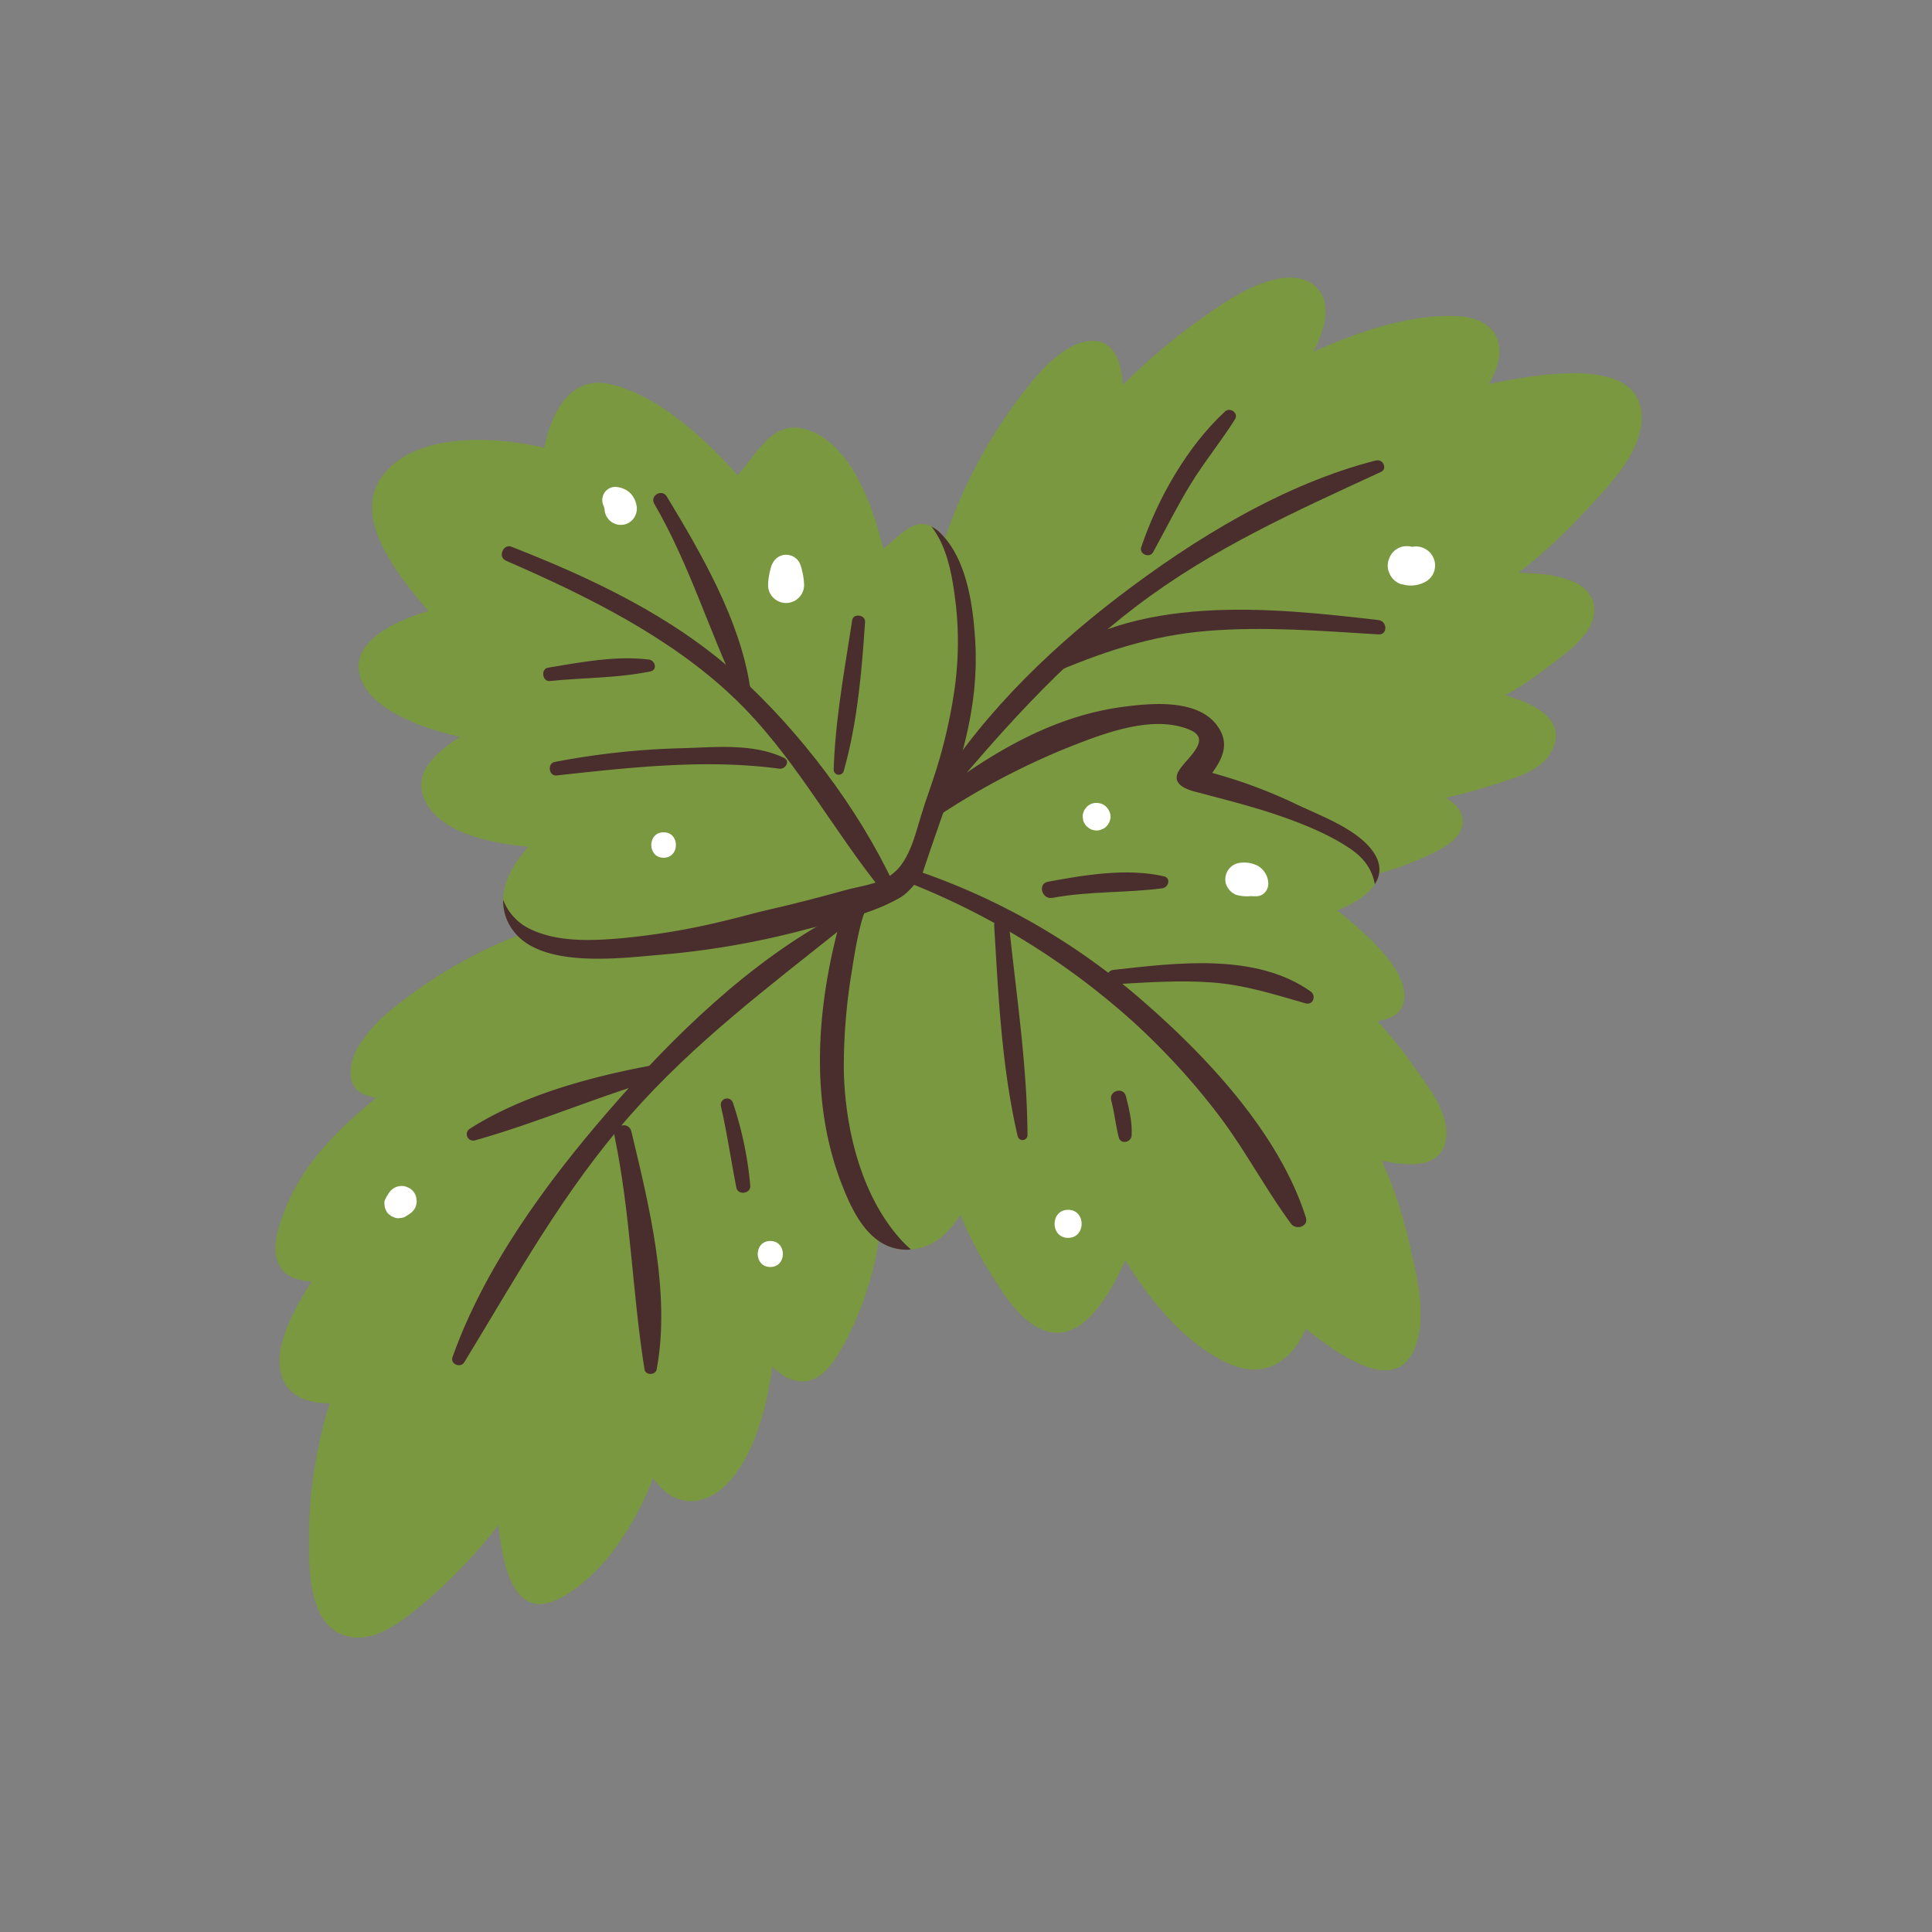 <svg xmlns="http://www.w3.org/2000/svg" viewBox="0 0 512 512"><rect x="0" y="0" width="512" height="512" fill="#808080" stroke="none"/><defs><style>.mintcls-1{fill:none;}.mintcls-2{fill:#79983f;}.mintcls-3{fill:#4a2d2d;}.mintcls-4{fill:#fff;}</style></defs><g id="Capa_2" data-name="Capa 2"><g id="bocetos"><rect class="mintcls-1" width="512" height="512"/><path class="mintcls-2" d="M418.73,136.93c5.93-6.39,15.28-15.4,16.24-24.56,1.87-17.89-24.4-13.9-40.43-10.6,2.11-3.71,3.65-7.71,2.43-11.47-1.5-4.62-6.19-6.3-10.64-6.51-12.59-.6-26.12,4-38.22,9.41,2.49-5,4.29-10.35,2.45-14.56-2.07-4.71-7.21-5.64-11.82-4.76-8.33,1.59-16.64,7.83-23.33,12.71A156,156,0,0,0,297.59,102c-.43-5.73-2.12-11.58-7.88-11.66-9.07-.11-18,12.81-22.57,19.17a134.41,134.41,0,0,0-16.69,33.08c-.25-.3-.5-.61-.78-.89-6.29-6.67-10.5,0-15.6,3.7-2.66-11-7.85-25.69-18-30.63-10.62-5.18-14.7,4.64-20.58,11.16-8.69-9.74-21.44-21.52-34.12-24.18-10.64-2.23-15.33,8.15-17.14,16.9-13.32-3.1-34.23-4.14-42.87,7.46-8.29,11.13,3.87,26,12.12,35.81-8.34,2.56-20.28,7.74-18.19,16.72,2.16,9.26,16.13,14.22,26.56,16.64-6.47,4.4-13.49,10-8.54,18.11,4.61,7.57,16.95,10.12,26.72,11-5.56,6.31-9.69,14.49-4,22.23a12.81,12.81,0,0,0,1.14,1.29,127,127,0,0,0-33.48,19.68C99,271.47,91.63,279,93.09,286c.69,3.34,3.49,4.44,6.63,4.9-9.69,8-19,17-23.81,28.76-1.87,4.56-4.55,11.48-1.67,16.07,1.84,2.92,5,3.64,8.33,3.9-4.53,7.16-9.8,16.58-8.19,23.95,1.43,6.59,7.18,8.3,13,8.32a118.55,118.55,0,0,0-5.48,34.73c0,8-.48,22.73,8.66,26.51,7.73,3.2,15.64-3.24,21.18-7.82a139.67,139.67,0,0,0,20.37-21.18c1.12,11.44,4.41,25.75,16.32,19.39,11.5-6.14,19.79-19.36,24.64-31.79,1.84,2.36,3.79,4.58,6.76,5.55,4.86,1.6,9.64-.67,12.94-4.15,7.13-7.5,10.32-19.73,11.93-31,2.12,2.16,4.61,3.75,7.45,3.92,5.93.36,9.44-6,11.86-10.43a86.21,86.21,0,0,0,8.88-26.84,12.81,12.81,0,0,0,7.55,2.35c6.5,0,10.87-4.15,14.06-9.19A104.19,104.19,0,0,0,262,336.62c3.48,5.53,7.88,13.14,14.23,15.75,10.21,4.21,17.49-8.61,22-18.35,6.78,11,16.07,22.31,27.57,27.43,9.56,4.26,16.86-1.17,20.22-9.3,9.85,7.69,26.35,19.62,30,1.34,1.5-7.46-.95-17.2-2.62-24.47a121.8,121.8,0,0,0-7.2-21.45c8.12,1.86,17.54,1.89,17.09-7.95-.29-6.3-5.67-12.8-9.11-17.69A110.27,110.27,0,0,0,365,270.56c3.94-.49,7.27-2.23,7.16-6.9-.18-7.64-10.3-16.37-17.76-22.42,5.21-2,10.41-5.36,11.1-9.8a76.63,76.63,0,0,0,11.53-4.1c3.92-1.77,10.8-4.63,10.59-9.91-.11-2.64-2-4.52-4.47-6,4.36-1,8.68-2.15,12.93-3.54,5.25-1.72,12.68-3.58,15.27-9.1,3.82-8.15-4.47-12.15-12.38-14.54a88.63,88.63,0,0,0,10.74-7.1c4.59-3.57,13.14-9.08,12.79-15.82-.4-7.78-10.82-9.42-20.06-9.52A148.34,148.34,0,0,0,418.73,136.93Z"/><path class="mintcls-3" d="M364.73,122c-24.59,6.25-48.39,20.9-68.36,36.17-19.72,15.09-38.21,33.41-50.77,55-.75,1.3,1.13,2.88,2.15,1.66,16.38-19.77,33-38.68,53.55-54.29,20.13-15.28,42-25,64.71-35.5,1.73-.81.48-3.46-1.28-3Z"/><path class="mintcls-3" d="M324.61,109.08c-10,9.25-17.85,23.1-22.17,35.92-.63,1.86,2.22,3,3.15,1.33,3.33-6.06,6.38-12.23,10-18.12s8-11.23,11.68-17.06c1.06-1.69-1.29-3.36-2.68-2.07Z"/><path class="mintcls-3" d="M365.31,164.33c-28.6-3.34-65.24-7.23-89.56,12.13-1.54,1.22.43,3.15,1.93,2.5,13.94-6,27-10.51,42.28-11.76,15-1.23,30.33,0,45.35.92,2.48.15,2.37-3.51,0-3.79Z"/><path class="mintcls-3" d="M133.94,148.53c21.22,9.23,43.33,20.06,60.27,36.12,16.26,15.42,26.12,35,40.09,52.08,1.33,1.62,3.48-.44,2.71-2.09-9.45-20.29-24.95-40.74-41.54-55.77-17.12-15.51-38.65-25.66-60-34-2.07-.8-3.57,2.72-1.52,3.61Z"/><path class="mintcls-3" d="M225.83,164.39c-2,13.06-4.48,26.4-4.9,39.63a1.36,1.36,0,0,0,2.65.36c3.61-12.67,4.79-26.43,5.67-39.53.14-1.93-3.12-2.41-3.42-.46Z"/><path class="mintcls-3" d="M147.53,205.5c19.43-2.12,39.46-4.41,59-1.79,1.58.22,3-2,1.21-2.87-8.14-3.9-18.09-2.81-26.88-2.56A205,205,0,0,0,147,201.93c-2,.39-1.57,3.8.49,3.57Z"/><path class="mintcls-3" d="M173.39,133.5c9.29,16,14.36,33.33,22.22,49.83.91,1.92,3.42.44,3.15-1.33-2.65-17.66-12.95-35.37-22.06-50.43-1.28-2.11-4.56-.21-3.31,1.93Z"/><path class="mintcls-3" d="M145.72,180.48c8.83-.92,18-.75,26.68-2.56,1.91-.4,1.21-2.93-.42-3.13-8.79-1.09-18.06.72-26.73,2.15-2,.32-1.55,3.75.47,3.54Z"/><path class="mintcls-3" d="M240.15,233.65a197.34,197.34,0,0,1,60,37,184.77,184.77,0,0,1,22.6,24.6c7.09,9.29,12.48,19.64,19.35,29,1.34,1.84,4.75.85,3.95-1.66-7-22-25.87-42.22-42.9-57.06a178.6,178.6,0,0,0-62-35.4c-2.24-.74-3.06,2.64-.95,3.47Z"/><path class="mintcls-3" d="M263.47,245.36c1.12,18.62,2,37.62,6.25,55.84a1.32,1.32,0,0,0,2.58-.35c-.1-18.52-2.95-37.09-4.88-55.49-.26-2.47-4.1-2.57-3.95,0Z"/><path class="mintcls-3" d="M295.1,260.86c8.66-.51,17.47-1.15,26.15-.5s16.45,3.18,24.76,5.54c2,.56,2.86-2.07,1.33-3.15-14.6-10.33-35.6-7.56-52.24-5.72-2.39.27-2.5,4,0,3.83Z"/><path class="mintcls-3" d="M278.9,237.94c9.74-1.81,19.41-1.27,29.13-2.53,1.64-.22,2.37-2.72.43-3.17-9.78-2.26-21-.37-30.74,1.43-2.8.51-1.62,4.79,1.18,4.27Z"/><path class="mintcls-3" d="M294.47,291.54c.85,3.24,1.18,6.58,2,9.83.48,2,3.31,1.43,3.42-.47.21-3.47-.67-7.09-1.53-10.43-.64-2.51-4.53-1.44-3.87,1.07Z"/><path class="mintcls-3" d="M221.87,242.51c-23.15,12.25-43.61,32.26-60.6,51.9-16.47,19-32.85,41.31-41.35,65.24-.67,1.88,2.16,3,3.15,1.32,13.85-22.71,26.14-45.16,43.85-65.31,17.09-19.45,37-34.31,57.09-50.38,1.62-1.3-.45-3.66-2.14-2.77Z"/><path class="mintcls-3" d="M172.78,282.33c-16.13,3-34.32,7.88-48.29,16.81a1.7,1.7,0,0,0,1.3,3.09c16.17-4.54,31.86-11.33,48-16.14,2.43-.72,1.4-4.22-1-3.76Z"/><path class="mintcls-3" d="M191.05,293.16c1.65,7.15,2.67,14.4,4.1,21.59.4,2.06,3.82,1.61,3.68-.5a95.4,95.4,0,0,0-4.6-22,1.65,1.65,0,0,0-3.18.87Z"/><path class="mintcls-3" d="M162.86,301.09c4.26,20.52,4.68,41.27,7.94,61.82.26,1.62,2.93,1.57,3.22,0,3.78-20.17-2-43.44-6.7-63.05-.69-2.91-5.06-1.67-4.46,1.23Z"/><path class="mintcls-3" d="M258.4,169.07c-.61-9-2.25-20.48-8.73-27.34a10,10,0,0,0-2.85-2.21,15.6,15.6,0,0,1,1,1.39c3.69,5.61,4.79,13.35,5.55,19.87a89.74,89.74,0,0,1-.63,23.38,137.18,137.18,0,0,1-5.84,23.53c-.59,1.75-1.18,3.51-1.8,5.27-.21.66-.41,1.32-.62,2-1.52,4.6-2.55,9.73-5.36,13.84-3.69,5.4-9.42,5.55-15.23,7.14-4.9,1.35-9.81,2.65-14.75,3.86q-4.21,1-8.44,2c-2.86.77-5.73,1.51-8.61,2.2a186.74,186.74,0,0,1-27.47,4.65c-7.94.69-17,1.08-24.33-2.54a14.12,14.12,0,0,1-6.95-7.67,13,13,0,0,0,2.68,8.21c7.39,10.06,28.3,7.27,38.66,6.4a219.55,219.55,0,0,0,37.86-6.47c8.5-2.23,18.48-4.29,26.15-8.8,2.12-1.24,5.43-5.2,6-7C251.85,209,259.91,191.39,258.4,169.07Z"/><path class="mintcls-3" d="M363.94,225.78c-4.12-6-13.88-9.55-20.24-12.57a131.94,131.94,0,0,0-22.46-8.38C324,201,326,197,322.55,192.28c-5.26-7.19-17.74-5.93-25.26-4.91-18.4,2.5-34.49,12.12-49.15,23.2a19,19,0,0,1-.43,2c-.39,1.38-.8,2.75-1.25,4.11a13.6,13.6,0,0,0-.44,1.52,60.8,60.8,0,0,1,5.21-3.65,194.94,194.94,0,0,1,30.91-16.1c9.48-3.75,23.18-9.35,33.26-5,6.48,2.79-2.27,8.34-3.39,11.63-1.22,3.59,4.24,4.59,6.45,5.18,6.21,1.66,12.44,3.22,18.55,5.23,6.93,2.27,14.8,5.33,20.85,9.44,4,2.75,5.82,5.82,6.49,9.39C365.92,231.85,366.15,229,363.94,225.78Z"/><path class="mintcls-3" d="M238.16,327.86c-10.11-11.69-14.16-28.89-14.54-44a153.76,153.76,0,0,1,2.15-26.66c.61-4,1.3-8.09,2.29-12a24.47,24.47,0,0,1,2.78-6.91,28.84,28.84,0,0,0-4.64,1.5c-.88.34-1.75.67-2.62,1-6.93,23.57-9.55,50.05-.41,73.28,3,7.68,7.63,17.16,17.23,17.12.35,0,.66-.06,1-.08A30.79,30.79,0,0,1,238.16,327.86Z"/><path class="mintcls-4" d="M371.56,154.83a8.08,8.08,0,0,0,6.27-.69,4.89,4.89,0,0,0,2.48-4.32,5,5,0,0,0-3.07-4.58,4.78,4.78,0,0,0-3.35-.22,3.64,3.64,0,0,1-.59.15l1.34-.18a4.22,4.22,0,0,1-.87,0l1.36.18a3.71,3.71,0,0,1-.67-.2l1.23.52-.16-.08a5.77,5.77,0,0,0-4-.52,5,5,0,0,0-3.34,3,4.9,4.9,0,0,0,0,4,5.2,5.2,0,0,0,3.34,3Z"/><path class="mintcls-4" d="M333.29,229.43a8,8,0,0,0-5.35-.65,4.43,4.43,0,0,0-3.07,5.41,4.8,4.8,0,0,0,2.69,2.94,10.54,10.54,0,0,0,3.84.36c1.2,0,2.3.23,3.34-.57a3.42,3.42,0,0,0,1.38-2.75A5.59,5.59,0,0,0,333.29,229.43Z"/><path class="mintcls-4" d="M294.15,217.36a3.12,3.12,0,0,0,0-1.91l0,0a4.09,4.09,0,0,0-1.69-2.19,4.07,4.07,0,0,0-2.83-.37,3.67,3.67,0,0,0-1.63.94l-.57.75a3.64,3.64,0,0,0-.5,1.85l.13,1A3.69,3.69,0,0,0,288,219l.75.58a3.64,3.64,0,0,0,1.85.5,2.77,2.77,0,0,0,1.42-.32,2.7,2.7,0,0,0,1.19-.76,3.69,3.69,0,0,0,.94-1.62Z"/><path class="mintcls-4" d="M283.06,328.05c4.78,0,4.79-7.44,0-7.44s-4.79,7.44,0,7.44Z"/><path class="mintcls-4" d="M103,316.26l-.56.87L102,318a2.87,2.87,0,0,0-.06,1.51,1.82,1.82,0,0,0,.26,1,2.84,2.84,0,0,0,.78,1.22l.77.59.9.38a2.91,2.91,0,0,0,1.52.07,2.73,2.73,0,0,0,1.4-.45l.87-.56a4.08,4.08,0,0,0,1.45-1.44,4,4,0,0,0,.54-2l-.14-1.07a4,4,0,0,0-1-1.77,3.06,3.06,0,0,0-1.3-.83,3,3,0,0,0-1.54-.35,4,4,0,0,0-3.47,2Z"/><path class="mintcls-4" d="M204.14,335.77c4.44,0,4.45-6.9,0-6.9s-4.45,6.9,0,6.9Z"/><path class="mintcls-4" d="M213.1,155.24a17.79,17.79,0,0,0-.57-4.12,7.68,7.68,0,0,0-.72-2.1,4,4,0,0,0-6.66-.41,6.23,6.23,0,0,0-1,2.34,18.28,18.28,0,0,0-.61,4.29,4.78,4.78,0,0,0,9.55,0Z"/><path class="mintcls-4" d="M168.63,133.72a6,6,0,0,0-2.06-3.45,6.45,6.45,0,0,0-3.49-1.24,3.45,3.45,0,0,0-3,1.73,3.56,3.56,0,0,0,0,3.52,2.31,2.31,0,0,1,.18.35l-.37-.88a3.08,3.08,0,0,1,.16.54,6,6,0,0,0,.53,1.45l-.42-1a3.71,3.71,0,0,1,.21.81l-.15-1.12a3,3,0,0,1,0,.42,4.29,4.29,0,0,0,4.85,4.21,4.08,4.08,0,0,0,2.8-1.62,4.32,4.32,0,0,0,.76-3.73Z"/><path class="mintcls-4" d="M175.86,227.31c4.35,0,4.36-6.75,0-6.75s-4.35,6.75,0,6.75Z"/></g></g></svg>